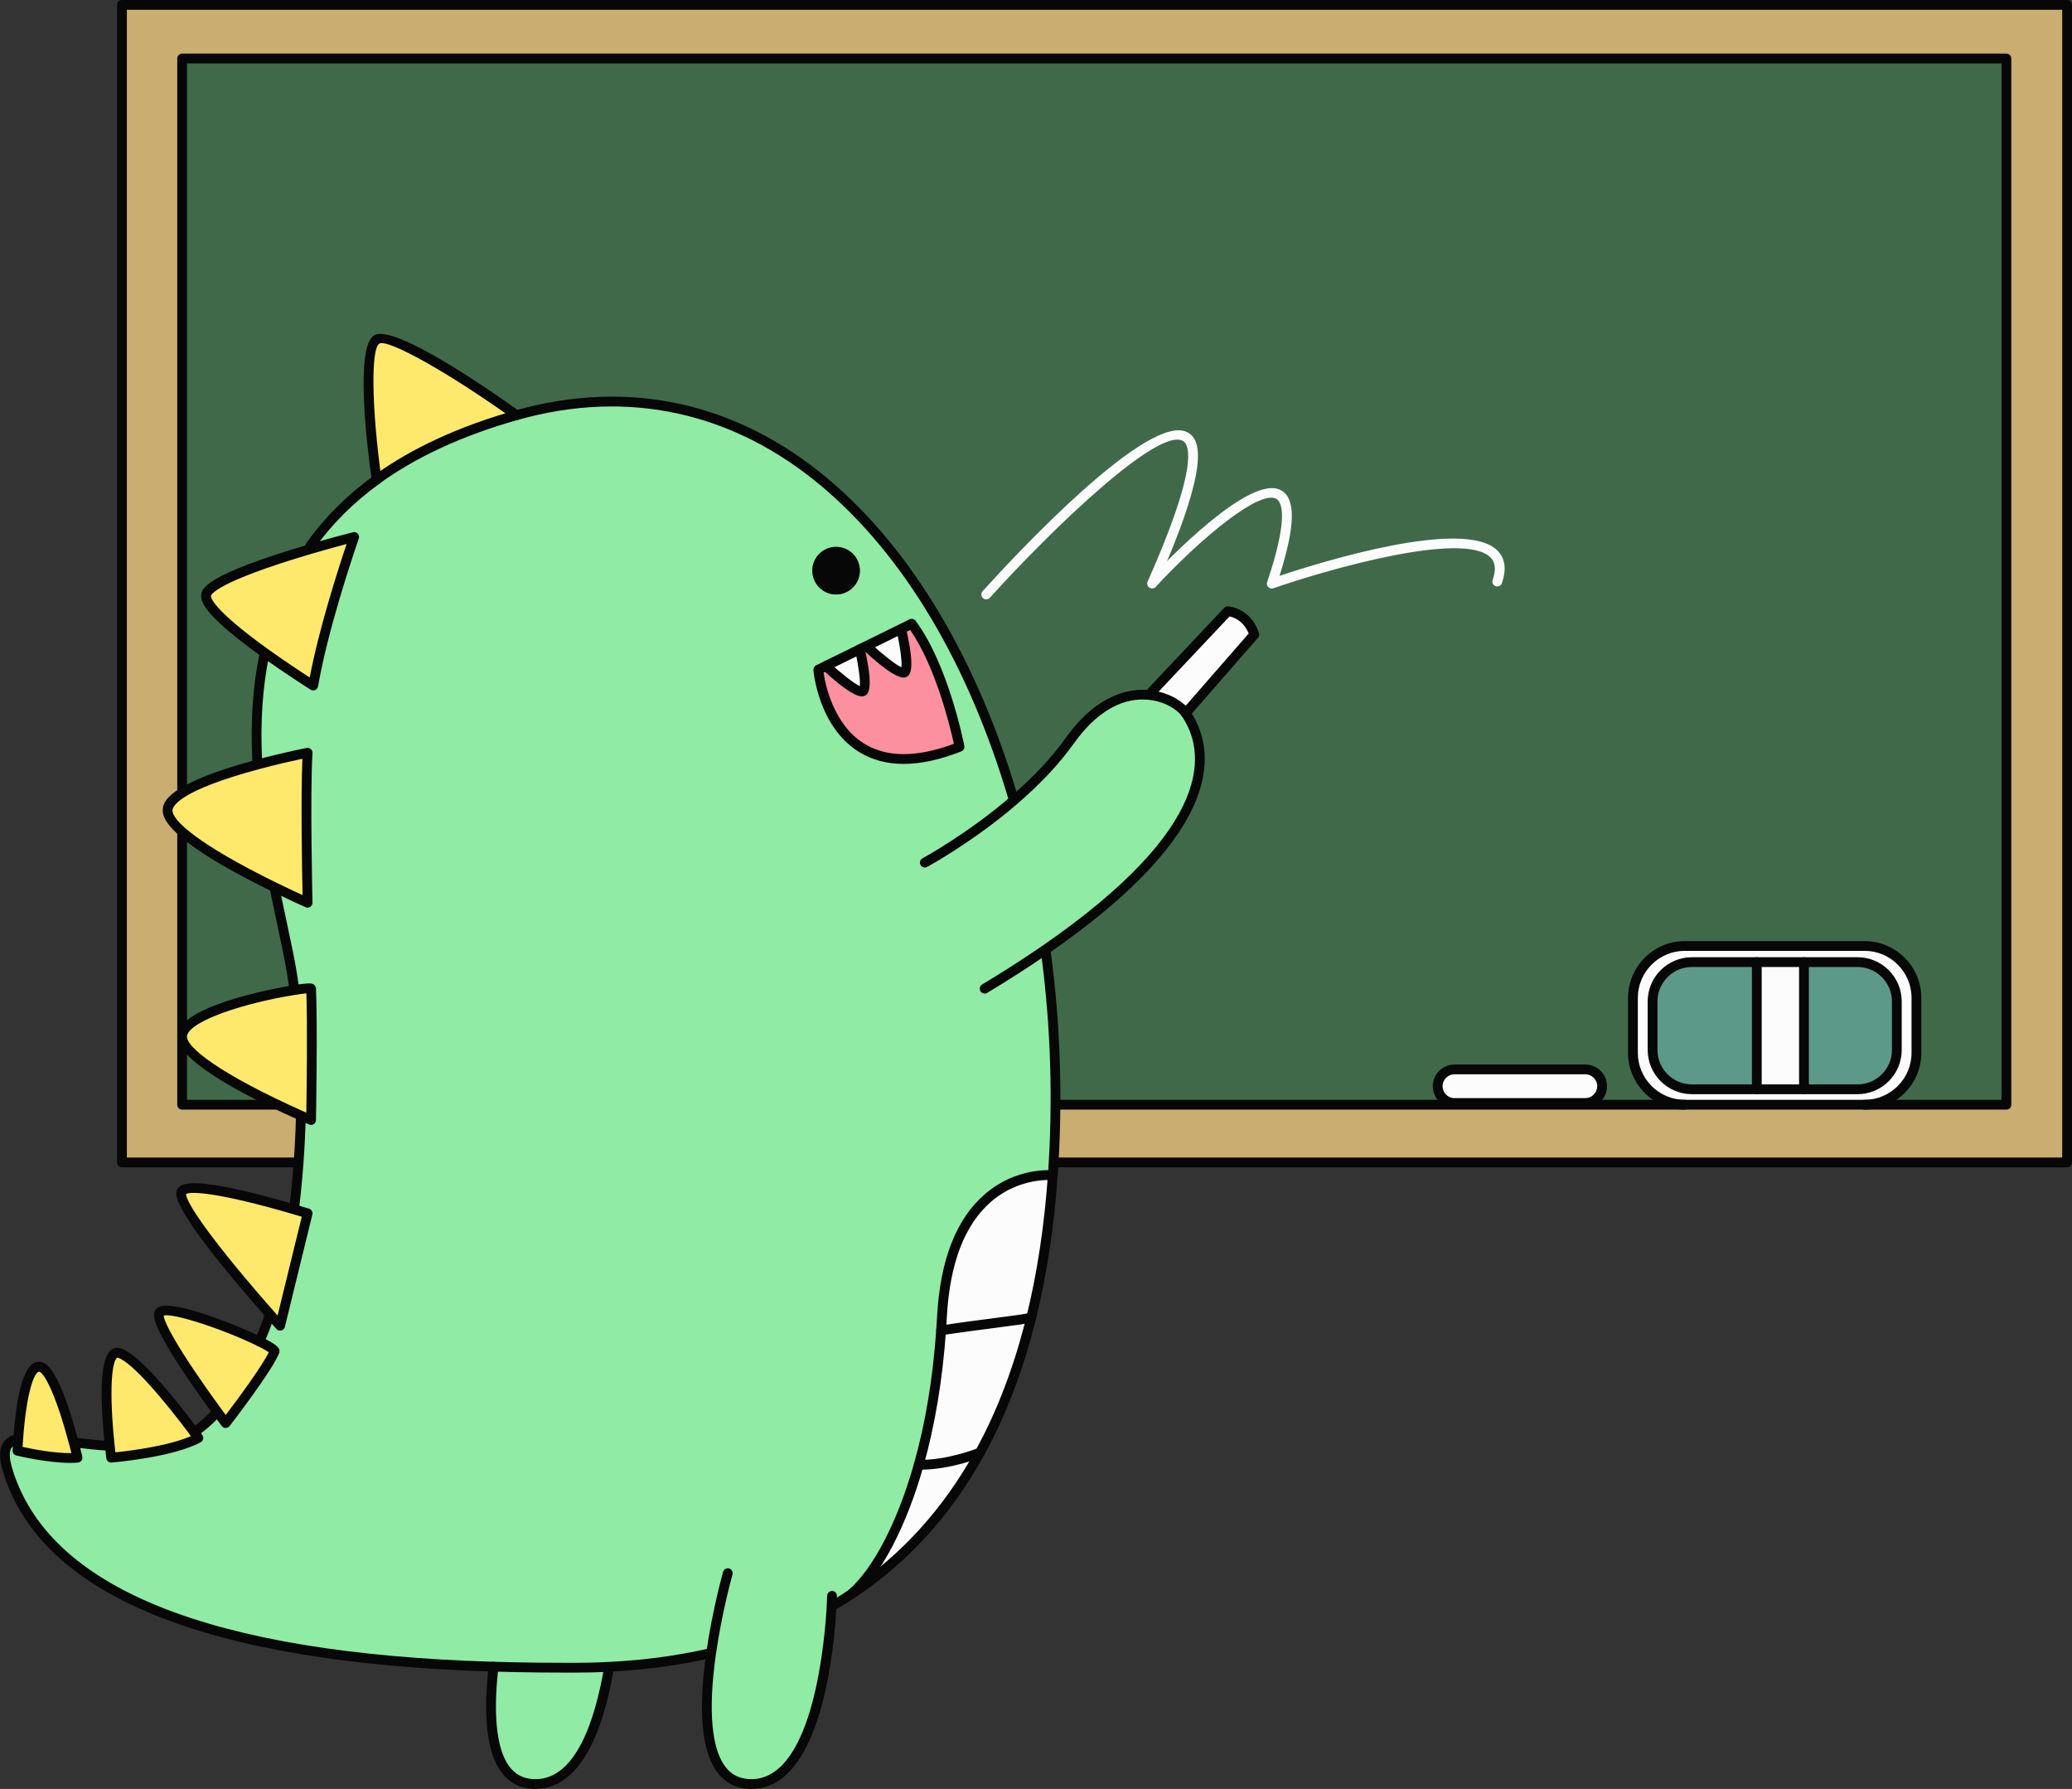 <svg xmlns="http://www.w3.org/2000/svg" width="1080" height="932.23" viewBox="0 0 1080 932.23"><rect x="0" y="0" width="1080" height="932.23" fill="#333333" stroke="none"/><g id="a"/><g id="b"><g id="c"><g id="d"><g><g><path d="M915.71 501.35h24.58v66.27H915.71z" fill="#fcfcfc"/><path d="M915.71 501.35v66.27h-33.84c-11.32.0-20.5-9.18-20.5-20.5v-25.27c0-11.32 9.18-20.5 20.5-20.5h33.84z" fill="#5d9988"/><path d="M988.69 521.86v25.27c0 11.32-9.18 20.5-20.5 20.5h-27.9v-66.27h27.9c11.32.0 20.5 9.18 20.5 20.5z" fill="#5d9988"/><path d="M998.91 519.99v28.64c0 14.94-12.11 27.05-27.05 27.05H878.2c-14.94.0-27.05-12.11-27.05-27.05v-28.64c0-14.94 12.11-27.05 27.05-27.05h93.66c14.94.0 27.05 12.11 27.05 27.05zm-10.22 27.13v-25.27c0-11.32-9.18-20.5-20.5-20.5h-86.31c-11.32.0-20.5 9.18-20.5 20.5v25.27c0 11.32 9.18 20.5 20.5 20.5h86.31c11.32.0 20.5-9.18 20.5-20.5z" fill="#fcfcfc"/><path d="M826.31 557.27c4.84.0 8.77 3.93 8.77 8.75.0 2.42-.99 4.62-2.58 6.2-1.58 1.58-3.77 2.58-6.2 2.58h-68.18c-4.84.0-8.77-3.93-8.77-8.77.0-2.42.99-4.59 2.58-6.17 1.58-1.61 3.77-2.58 6.2-2.58h68.18z" fill="#fcfcfc"/><path d="M1077.45 2.55v603.2H63.57V2.55h1013.88zm-31.64 573.13V30.5H94.94V575.68h950.87z" fill="#c9ad71"/><path d="M878.2 575.68H94.94V30.5h950.87V575.68h-73.95c14.94.0 27.05-12.11 27.05-27.05v-28.64c0-14.94-12.11-27.05-27.05-27.05h-93.66c-14.94.0-27.05 12.11-27.05 27.05v28.64c0 14.94 12.11 27.05 27.05 27.05zm-51.89-.89c2.42.0 4.62-.99 6.2-2.58 1.58-1.58 2.58-3.77 2.58-6.2.0-4.82-3.93-8.75-8.77-8.75h-68.18c-2.42.0-4.62.97-6.2 2.58-1.58 1.58-2.58 3.75-2.58 6.17.0 4.84 3.93 8.77 8.77 8.77h68.18z" fill="#406949"/></g><g><path d="M1077.45 608.3H63.57c-1.41.0-2.55-1.14-2.55-2.55V2.55c0-1.41 1.14-2.55 2.55-2.55h1013.88c1.41.0 2.55 1.14 2.55 2.55v603.2c0 1.41-1.14 2.55-2.55 2.55zm-1011.33-5.1H1074.9V5.1H66.12V603.2z" fill="#070707"/><path d="M1045.81 578.23h-73.95c-1.41.0-2.55-1.14-2.55-2.55s1.14-2.55 2.55-2.55h71.4V33.05H97.49V573.13H878.2c1.41.0 2.55 1.14 2.55 2.55s-1.14 2.55-2.55 2.55H94.94c-1.41.0-2.55-1.14-2.55-2.55V30.5c0-1.41 1.14-2.55 2.55-2.55h950.87c1.41.0 2.55 1.14 2.55 2.55V575.68c0 1.41-1.14 2.55-2.55 2.55z" fill="#070707"/><path d="M971.86 578.23H878.2c-16.32.0-29.6-13.28-29.6-29.6V520c0-16.32 13.28-29.6 29.6-29.6h93.66c16.32.0 29.6 13.28 29.6 29.6v28.63c0 16.32-13.28 29.6-29.6 29.6zm-93.66-82.74c-13.51.0-24.5 10.99-24.5 24.5v28.63c0 13.51 10.99 24.5 24.5 24.5h93.66c13.51.0 24.5-10.99 24.5-24.5v-28.63c0-13.51-10.99-24.5-24.5-24.5H878.2z" fill="#070707"/><path d="M968.19 570.18h-86.31c-12.71.0-23.05-10.34-23.05-23.05v-25.27c0-12.71 10.34-23.05 23.05-23.05h86.31c12.71.0 23.05 10.34 23.05 23.05v25.27c0 12.71-10.34 23.05-23.05 23.05zm-86.31-66.27c-9.9.0-17.95 8.05-17.95 17.95v25.27c0 9.9 8.05 17.95 17.95 17.95h86.31c9.9.0 17.95-8.05 17.95-17.95v-25.27c0-9.9-8.05-17.95-17.95-17.95h-86.31z" fill="#070707"/><path d="M915.71 570.18c-1.41.0-2.55-1.14-2.55-2.55v-66.27c0-1.41 1.14-2.55 2.55-2.55s2.55 1.14 2.55 2.55v66.27c0 1.41-1.14 2.55-2.55 2.55z" fill="#070707"/><path d="M940.29 570.18c-1.41.0-2.55-1.14-2.55-2.55v-66.27c0-1.41 1.14-2.55 2.55-2.55s2.55 1.14 2.55 2.55v66.27c0 1.41-1.14 2.55-2.55 2.55z" fill="#070707"/><path d="M826.31 577.34h-68.18c-6.24.0-11.32-5.08-11.32-11.32.0-3 1.18-5.83 3.32-7.97 2.1-2.14 4.95-3.32 8-3.32h68.18c6.24.0 11.32 5.07 11.32 11.3.0 3.02-1.18 5.86-3.32 8-2.14 2.14-4.98 3.32-8 3.32zm-68.18-17.52c-1.67.0-3.23.64-4.38 1.81-1.19 1.19-1.84 2.74-1.84 4.38.0 3.43 2.79 6.22 6.22 6.22h68.18c1.65.0 3.21-.65 4.39-1.83s1.83-2.74 1.83-4.39c0-3.42-2.79-6.2-6.22-6.2h-68.18z" fill="#070707"/><path d="M662.89 306.7c-.66.0-1.31-.26-1.79-.74-.69-.69-.93-1.7-.62-2.63 11.72-34.74 7.3-41.87 4.86-43.33-8.51-5.07-38.8 19.84-62.97 45.85l-1.89-1.71-1.8-1.8.03-.03c8.73-9.4 53.4-56.13 69.25-46.7 7.5 4.46 7.19 18.64-1.04 44.47 21.49-7.17 96.31-30.44 113.58-13.21 4.06 4.05 4.84 9.78 2.34 17.03-.46 1.33-1.91 2.03-3.24 1.58-1.33-.46-2.04-1.91-1.58-3.24 1.84-5.32 1.48-9.16-1.12-11.75-14.24-14.21-86.51 6.78-113.16 16.06-.27.1-.56.14-.84.14z" fill="#fcfcfc"/><path d="M514.06 312.33c-.61.0-1.22-.22-1.71-.66-1.05-.94-1.13-2.56-.18-3.6 14.47-16.02 87.64-95.29 107.4-82.44 6.21 4.04 11.23 16.68-16.73 79.52-.57 1.29-2.08 1.86-3.37 1.29-1.29-.57-1.87-2.08-1.29-3.37 26.56-59.69 21.86-71.06 18.61-73.17-12.45-8.1-68.46 45.74-100.83 81.58-.5.56-1.2.84-1.89.84z" fill="#fcfcfc"/></g></g><g><g><path d="M469.89 328.5s4.74 20.7 1.35 21.95c-3.42 1.27-19.1-13.23-19.1-13.23l-.33-.69 17.75-8.72.33.69z" fill="#fcfcfc"/><path d="M448.19 338.32s4.74 20.7 1.35 21.95c-3.39 1.27-19.1-13.23-19.1-13.23l17.75-8.72z" fill="#fcfcfc"/><path d="M653.79 330.64l-35.75 40.98c-2.4-3.49-9-8.11-17.85-9.33l.28-1.94 39.45-41.84s9.97.46 13.87 12.14z" fill="#fcfcfc"/><path d="M448.19 338.32l3.62-1.78.33.69s15.68 14.51 19.1 13.23c3.39-1.25-1.35-21.95-1.35-21.95l-.33-.69 5.64-2.78c16.83 22.54 24.94 64.15 24.94 64.15-68 26.82-73.61-40.21-73.61-40.21l3.93-1.94s15.71 14.51 19.1 13.23c3.39-1.25-1.35-21.95-1.35-21.95z" fill="#fd909f"/><path d="M510.77 756.98c-18.28 33.3-41.64 57.04-67.16 73.84 11.58-9.82 25.45-32.54 35.29-67.55 15.43.38 31.87-6.3 31.87-6.3z" fill="#fcfcfc"/><path d="M490.55 693.23c24.61-3.67 46.79-5.81 47.05-6.94-6.71 27.36-15.86 50.74-26.82 70.68.0.0-16.45 6.68-31.87 6.3 5.51-19.56 9.77-42.94 11.65-70.04z" fill="#fcfcfc"/><path d="M490.98 686.3c4.26-79.66 57.78-73.87 57.78-73.87-1.94 27.39-5.76 51.92-11.17 73.87-.25 1.12-22.44 3.26-47.05 6.94.15-2.29.31-4.59.43-6.94z" fill="#fcfcfc"/><path d="M38.48 751.88c1.22 4.62 1.94 7.73 1.94 7.73-11.68 1.12-31.31-3.62-31.31-3.62.0.0.1-2.35.36-5.94.84-11.73 3.47-36.9 10.51-37.79 6.86-.87 14.89 25.98 18.49 39.62h.03z" fill="#ffe96d"/><path d="M101.16 746.24c1.43 1.91 2.27 3.06 2.27 3.06-14.18 7.73-45.49 10.3-45.49 10.3.0.0-.31-2.42-.71-6.27-1.56-14.89-4.39-50.92 4.9-48.27 9.71 2.78 31.9 31.62 39.04 41.18z" fill="#ffe96d"/><path d="M135.27 699.07c4.97 2.45 8.08 4.41 7.8 5.18-3.34 8.75-25.45 37.33-25.45 37.33.0.0-1.68-2.24-4.31-5.81-9.77-13.39-32.64-45.62-30.34-51.46 2.22-5.64 36.54 7.01 52.3 14.76z" fill="#ffe96d"/><path d="M160.34 632.29l-14.33 58.54s-1.81-2.01-4.77-5.35c-13.59-15.43-51.41-59.34-46.31-64.89 4.84-5.3 42.25 4.9 58.21 9.56 4.41 1.27 7.19 2.14 7.19 2.14z" fill="#ffe96d"/><path d="M162.15 515.2c.89 18.95.0 68.44.0 68.44.0.0-1.99-.84-5.28-2.29-16.27-7.27-64.44-29.91-61.83-42.2 2.42-11.37 40.72-20.45 58.34-23.23 5.33-.87 8.75-1.12 8.77-.71z" fill="#ffe96d"/><path d="M160.34 392.25c-1.35 22.06.0 78.18.0 78.18.0.0-7.22-3.16-17.11-8.01-21.85-10.71-56.76-29.6-55.84-40.47.79-9.36 26.37-18.08 46.99-23.61 14.15-3.8 25.96-6.09 25.96-6.09z" fill="#ffe96d"/><path d="M184.59 279.82c-.46 1.38-15.78 45.18-21.32 77.41.0.0-12.26-7.7-25.32-17.08-15.12-10.89-31.29-24.02-30.52-29.99.89-7.14 32.33-17.59 54.8-24.2 12.32-3.62 21.95-6.07 22.36-6.15z" fill="#ffe96d"/><path d="M269.24 216.36c-30.32 8.54-54.24 20.02-72.95 33.58-.23-1.66-9.31-66.98.0-73 9.41-6.09 72.95 39.42 72.95 39.42z" fill="#ffe96d"/><path d="M257.11 869.89l.05-1.38h.05c14.92.46 28.97.56 41.59.56 6.02.0 12.24-.13 18.61-.48l.03.48c-4.69 27.69-15.12 60.61-38.3 60.61s-25.19-30.8-22.03-59.79z" fill="#90eba5"/><path d="M3.96 766.03c-3.01-9.97-1.02-14.43 4.56-16.01l.94.03c-.25 3.6-.36 5.94-.36 5.94.0.0 19.63 4.74 31.31 3.62.0.0-.71-3.11-1.94-7.73l.61-.18c5.43.66 11.3 1.33 17.44 1.71l.69-.08c.41 3.85.71 6.27.71 6.27.0.0 31.31-2.58 45.49-10.3.0.0-.84-1.15-2.27-3.06 4.26-2.75 8.19-6.25 11.81-10.22l.36-.25c2.63 3.57 4.31 5.81 4.31 5.81.0.0 22.11-28.58 25.45-37.33.28-.76-2.83-2.73-7.8-5.18 1.91-4.46 3.62-8.92 5.13-13.18l.84-.41c2.96 3.34 4.77 5.35 4.77 5.35l14.33-58.54s-2.78-.87-7.19-2.14l.2-.71c1.45-12.21 2.96-28.64 3.44-47.35l.08-.74c3.29 1.45 5.28 2.29 5.28 2.29.0.0.89-49.49.0-68.44-.03-.41-3.44-.15-8.77.71l-.03-.89c-.92-6.48-2.01-12.95-3.34-19.4-1.99-9.82-4.49-20.93-6.91-32.94l.13-.25c9.89 4.84 17.11 8.01 17.11 8.01.0.0-1.35-56.12.0-78.18.0.0-11.81 2.29-25.96 6.09l-.33-1.94c-.87-18.26-.05-36.9 3.67-55.13l.23-1.12c13.06 9.38 25.32 17.08 25.32 17.08 5.53-32.23 20.86-76.04 21.32-77.41-.41.08-10.05 2.52-22.36 6.15l-.51-1.45c8.85-12.47 20.17-24.12 34.58-34.55v-.03c18.72-13.57 42.63-25.04 72.95-33.58 124.15-34.96 218.24 62.29 258.89 199.53l.74.84c10.33-8.92 20.58-19.28 28.66-30.62 15.02-21.11 30.85-25.47 42.66-23.82 8.85 1.22 15.45 5.84 17.85 9.33 5.18 7.57 34.17 49.47-73.92 123.8l1.15 1.66c4.95 37.51 6.22 76.45 3.49 115.36.0.0-53.52-5.79-57.78 73.87-.13 2.35-.28 4.64-.43 6.94-1.89 27.11-6.15 50.49-11.65 70.04-9.84 35.01-23.71 57.73-35.29 67.55-2.83 1.86-5.66 3.65-8.54 5.33l-1.53-.1c-.97 19.17-7.01 93.63-41.87 93.63-25.32.0-25.42-36.95-21.01-67.98l-.87-.13c-17.93 4.11-35.65 6.2-52.37 7.01-6.37.36-12.6.48-18.61.48-12.62.0-26.67-.1-41.59-.56h-.05c-95.87-2.86-228.03-19.1-253.2-102.48zM500.14 389.19s-8.11-41.61-24.94-64.15l-5.64 2.78-17.75 8.72-3.62 1.78-17.75 8.72-3.93 1.94s5.61 67.04 73.61 40.21zm-51.94-91.82c0-6.83-5.53-12.39-12.39-12.39s-12.39 5.56-12.39 12.39 5.56 12.42 12.39 12.42 12.39-5.56 12.39-12.42z" fill="#90eba5"/><path d="M435.8 284.97c6.86.0 12.39 5.56 12.39 12.39s-5.53 12.42-12.39 12.42-12.39-5.56-12.39-12.42 5.56-12.39 12.39-12.39z" fill="#070707"/></g><g><path d="M391.66 932.23c-6.85.0-12.45-2.46-16.66-7.3-9.08-10.46-11.39-31.85-6.88-63.59 3.17-22.43 8.74-42.06 8.79-42.26.39-1.35 1.8-2.14 3.15-1.75 1.35.39 2.14 1.8 1.75 3.15-.05.19-5.52 19.51-8.65 41.58-4.23 29.78-2.27 50.37 5.68 59.53 3.24 3.73 7.43 5.54 12.8 5.54 33.04.0 38.55-75.98 39.32-91.21.15-2.75.18-4.35.18-4.37.02-1.41 1.23-2.46 2.59-2.51 1.41.02 2.53 1.18 2.51 2.59.0.0-.03 1.67-.18 4.56-1.14 22.52-7.71 96.04-44.41 96.04z" fill="#070707"/><path d="M279.14 932.23c-6.7.0-12.22-2.36-16.39-7.01-8.43-9.39-11.18-28.1-8.18-55.61.15-1.4 1.41-2.41 2.81-2.26 1.4.15 2.41 1.41 2.26 2.81-2.8 25.64-.41 43.5 6.9 51.65 3.21 3.58 7.33 5.32 12.59 5.32 21.39.0 31.26-31.81 35.79-58.49.23-1.39 1.56-2.33 2.94-2.09 1.39.23 2.32 1.55 2.09 2.94-6.95 41.04-21.07 62.73-40.81 62.73z" fill="#070707"/><path d="M257.21 871.06c-150.17-4.47-236.15-39.56-255.69-104.29-1.96-6.48-2.02-11.06-.19-14.4 1.28-2.33 3.46-3.95 6.5-4.81 1.36-.38 2.76.4 3.15 1.76s-.4 2.76-1.76 3.15c-2.26.64-3.03 1.65-3.42 2.35-1.1 2-.89 5.53.6 10.47 18.84 62.4 103.23 96.27 250.84 100.67 1.39.04 2.52 1.19 2.5 2.59-.02 1.39-1.13 2.51-2.52 2.51z" fill="#070707"/><path d="M56.54 755.96c-.05.0-.11.0-.16.0-6.24-.39-12.14-1.06-17.59-1.72-1.4-.17-2.39-1.44-2.22-2.84.17-1.4 1.45-2.39 2.84-2.22 5.37.66 11.18 1.31 17.29 1.7 1.41.09 2.47 1.3 2.39 2.7-.08 1.35-1.21 2.39-2.54 2.39z" fill="#070707"/><path d="M101.16 748.79c-.84.0-1.66-.41-2.14-1.17-.77-1.18-.43-2.76.76-3.53 3.85-2.49 7.65-5.79 11.3-9.8.95-1.04 2.56-1.12 3.6-.17 1.04.95 1.12 2.56.17 3.6-3.95 4.34-8.09 7.92-12.31 10.65-.43.28-.91.41-1.38.41z" fill="#070707"/><path d="M135.27 701.62c-.33.0-.68-.07-1-.21-1.29-.55-1.89-2.05-1.34-3.35 1.75-4.08 3.45-8.46 5.06-13.03.47-1.33 1.93-2.03 3.25-1.56 1.33.47 2.02 1.93 1.56 3.25-1.65 4.67-3.39 9.16-5.19 13.34-.41.97-1.36 1.55-2.35 1.55z" fill="#070707"/><path d="M153.36 631.98c-.1.0-.2.0-.3-.02-1.4-.17-2.4-1.43-2.23-2.83 1.87-15.71 3.02-31.57 3.43-47.12.04-1.41 1.22-2.51 2.62-2.48 1.41.04 2.52 1.21 2.48 2.62-.41 15.71-1.57 31.72-3.46 47.59-.15 1.3-1.26 2.25-2.53 2.25z" fill="#070707"/><path d="M153.35 517.57c-1.25.0-2.34-.92-2.52-2.19-.95-6.69-2.06-13.17-3.31-19.25-.92-4.56-1.96-9.4-3.04-14.47-1.25-5.86-2.57-12.05-3.87-18.48-.28-1.38.62-2.73 2-3 1.38-.28 2.73.62 3 2 1.29 6.42 2.61 12.58 3.86 18.43 1.09 5.09 2.12 9.94 3.05 14.52 1.27 6.18 2.4 12.76 3.37 19.55.2 1.39-.77 2.68-2.17 2.88-.12.02-.24.03-.36.03z" fill="#070707"/><path d="M134.05 398.95c-1.35.0-2.48-1.06-2.54-2.43-.97-20.5.24-38.74 3.72-55.76.28-1.38 1.62-2.27 3.01-1.99 1.38.28 2.27 1.63 1.99 3.01-3.39 16.6-4.58 34.43-3.62 54.5.07 1.41-1.02 2.6-2.43 2.67-.04.0-.08.0-.12.0z" fill="#070707"/><path d="M161.71 287.06c-.51.0-1.03-.15-1.47-.47-1.15-.81-1.42-2.41-.6-3.55 9.38-13.22 21.21-25.04 35.16-35.14 1.14-.83 2.73-.57 3.56.57.83 1.14.57 2.74-.57 3.56-13.5 9.77-24.93 21.2-33.99 33.96-.5.7-1.28 1.07-2.08 1.07z" fill="#070707"/><path d="M528.13 418.43c-1.1.0-2.12-.72-2.44-1.83-20.97-70.8-54.62-127.21-97.32-163.11-46.22-38.86-101-50.86-158.43-34.69-28.61 8.06-52.88 19.23-72.15 33.19-1.14.83-2.73.57-3.56-.57s-.57-2.73.57-3.56c19.75-14.32 44.57-25.75 73.76-33.97 59.12-16.65 115.52-4.3 163.09 35.69 43.47 36.55 77.68 93.8 98.93 165.56.4 1.35-.37 2.77-1.72 3.17-.24.07-.49.11-.73.11z" fill="#070707"/><path d="M435.06 838.7c-.88.0-1.73-.45-2.2-1.26-.71-1.22-.3-2.78.92-3.49 2.59-1.51 5.35-3.23 8.43-5.26 27.31-17.98 49.63-42.52 66.33-72.94 11.27-20.49 20.21-44.06 26.58-70.06 5.5-22.33 9.23-47.04 11.1-73.44 2.69-38.33 1.52-76.97-3.48-114.84-.18-1.4.8-2.68 2.19-2.86 1.4-.18 2.68.8 2.86 2.19 5.04 38.21 6.22 77.2 3.51 115.87-1.89 26.7-5.67 51.69-11.24 74.3-6.48 26.43-15.58 50.42-27.07 71.3-17.1 31.15-39.98 56.3-68 74.74-3.16 2.08-5.99 3.84-8.66 5.4-.4.24-.85.35-1.28.35z" fill="#070707"/><path d="M298.8 871.62c-10.05.0-25.31-.06-41.67-.56-1.41-.04-2.51-1.22-2.47-2.63.04-1.41 1.2-2.52 2.63-2.47 16.29.5 31.49.56 41.51.56 6.66.0 12.71-.16 18.47-.48 18.22-.89 35.69-3.23 51.95-6.95 1.37-.31 2.74.54 3.05 1.92.31 1.37-.54 2.74-1.92 3.05-16.55 3.79-34.32 6.17-52.82 7.07-5.84.33-11.98.49-18.74.49z" fill="#070707"/><path d="M513.24 517.75c-.87.0-1.71-.44-2.19-1.24-.73-1.21-.33-2.77.87-3.5 10.84-6.51 21.18-13.14 30.75-19.7 92.01-63.27 85.41-102.47 73.29-120.2-1.87-2.72-7.67-7.13-16.13-8.3-9.97-1.39-25.04 1.42-40.23 22.77-7.32 10.28-17.1 20.73-29.07 31.08-23.15 19.99-47.03 32.98-47.27 33.11-1.24.67-2.79.21-3.46-1.03-.67-1.24-.21-2.79 1.03-3.46.23-.13 23.65-12.86 46.36-32.48 11.66-10.08 21.17-20.23 28.25-30.17 17.55-24.68 35.79-26.17 45.09-24.86 9.45 1.31 16.78 6.32 19.6 10.42 13.23 19.35 21.08 61.56-74.58 127.34-9.65 6.62-20.09 13.31-31.01 19.87-.41.25-.86.36-1.31.36z" fill="#070707"/><path d="M471.04 398.08c-8.81.0-16.62-2.09-23.35-6.27-21-13.05-23.61-41.42-23.71-42.62-.09-1.04.47-2.04 1.41-2.5l3.93-1.94h0l44.75-22.01c1.1-.54 2.44-.22 3.17.76 16.98 22.75 25.06 63.47 25.4 65.19.24 1.21-.42 2.41-1.57 2.86-11.02 4.35-21.05 6.52-30.03 6.52zm-41.76-47.62c.89 6.1 5.07 27.07 21.13 37.03 11.75 7.28 27.48 7.31 46.79.1-1.84-8.4-9.41-40.11-22.8-59.31l-45.12 22.19z" fill="#070707"/><path d="M449.18 362.9c-2.17.0-7.29-1.82-20.47-13.99-1.03-.96-1.1-2.57-.14-3.6.95-1.03 2.57-1.1 3.6-.14 5.74 5.3 12.99 11.04 16 12.36.38-3.11-.85-11.59-2.47-18.64-.31-1.37.54-2.74 1.92-3.06 1.37-.31 2.74.54 3.06 1.92 5.24 22.89 1.39 24.31-.25 24.92-.26.1-.64.24-1.24.24z" fill="#070707"/><path d="M470.88 353.09c-2.18.0-7.3-1.82-20.46-13.99-1.03-.96-1.1-2.57-.14-3.6.96-1.03 2.57-1.1 3.6-.14 5.74 5.31 12.98 11.05 15.99 12.36.35-2.92-.67-10.79-2.46-18.64-.31-1.37.54-2.74 1.92-3.05 1.37-.31 2.74.54 3.05 1.92 5.24 22.89 1.39 24.31-.25 24.92-.26.1-.64.24-1.25.24z" fill="#070707"/><path d="M196.29 252.5c-1.34.0-2.43-1.02-2.54-2.32-2.86-20.7-8.44-69.18 1.16-75.38 10.08-6.53 60.58 28.57 75.82 39.49 1.14.82 1.41 2.41.59 3.56-.82 1.15-2.41 1.41-3.56.59-33.68-24.12-65.78-42.14-70.08-39.35-4.44 2.87-3.94 33.84 1.14 70.5.02.12.03.25.03.36.0 1.41-1.14 2.56-2.55 2.56z" fill="#070707"/><path d="M163.27 359.79c-.47.0-.94-.13-1.36-.39-.12-.08-12.48-7.85-25.45-17.17-28.98-20.87-32.09-28.27-31.56-32.38.38-3 1.26-10.05 56.61-26.32 11.64-3.42 20.74-5.76 22.37-6.15.87-.26 1.85-.05 2.53.63.78.78.96 1.94.52 2.88l-.09.25c-3.71 10.8-16.19 48.25-21.05 76.53-.14.84-.7 1.55-1.47 1.9-.33.15-.69.22-1.04.22zm17.39-76.32c-4.04 1.07-10.46 2.82-17.71 4.95-51.55 15.16-52.95 21.79-52.99 22.07-.08.6.1 6.44 29.48 27.6 8.9 6.4 17.52 12.06 22 14.95 4.76-25.2 14.65-55.98 19.22-69.58z" fill="#070707"/><path d="M160.34 472.97c-.35.0-.7-.07-1.02-.21-.07-.03-7.38-3.24-17.21-8.05h0c-38.8-19.01-58.06-33.47-57.26-42.97.27-3.23 1.1-13.05 48.87-25.86 14.07-3.78 26.01-6.11 26.13-6.13.77-.15 1.57.07 2.17.59s.91 1.29.86 2.07c-1.33 21.7.0 77.4.0 77.96.02.87-.4 1.69-1.13 2.18-.43.29-.92.43-1.42.43zm-15.99-12.85c5.56 2.72 10.3 4.92 13.35 6.32-.26-12.56-.95-51.22-.08-71.04-4.44.94-13.01 2.83-22.58 5.4-41.12 11.03-44.93 19.14-45.12 21.36-.44 5.24 13.63 17.97 54.42 37.96h0z" fill="#070707"/><path d="M162.15 586.19c-.34.0-.67-.07-.99-.2.0.0-2-.85-5.32-2.31h0c-30.35-13.56-65.97-32.39-63.29-45.06 3.42-16.05 58.11-24.85 60.44-25.22 9.17-1.49 9.92-.89 10.72-.25.56.45.95 1.18.99 1.9.89 18.85.01 68.15.0 68.64-.01.85-.45 1.63-1.16 2.09-.42.27-.9.41-1.39.41zm-4.24-7.17c.63.28 1.22.54 1.75.77.18-11.4.63-45.47.03-62.14-1.22.11-3.12.33-5.91.79-25.75 4.06-54.57 13.34-56.26 21.24-1.19 5.62 17.02 19.97 60.38 39.34z" fill="#070707"/><path d="M146.01 693.39c-.71.0-1.41-.3-1.9-.85.0.0-1.82-2.02-4.78-5.37h0c-53.37-60.58-48.39-65.99-46.27-68.31 1.59-1.74 6.44-7.06 60.81 8.84 4.44 1.28 7.23 2.16 7.23 2.16 1.29.4 2.04 1.73 1.72 3.04l-14.33 58.54c-.22.92-.94 1.64-1.86 1.87-.21.05-.41.08-.62.08zm-2.86-9.59c.55.63 1.07 1.2 1.54 1.73l12.6-51.49c-1.21-.36-2.86-.86-4.85-1.43-38.81-11.35-53.03-11.82-55.44-10.42-.17 4.43 13.89 24.99 46.15 61.61h0z" fill="#070707"/><path d="M117.63 744.13h-.02c-.8.0-1.54-.38-2.02-1.02.0.0-1.69-2.25-4.32-5.83h0c-33.69-46.19-31.49-51.79-30.66-53.9.31-.79 1.02-1.86 2.63-2.48 8.32-3.22 40.96 9.88 53.17 15.89 7.97 3.92 10.01 5.8 9.07 8.34-3.45 9.03-24.91 36.83-25.82 38.01-.48.62-1.23.99-2.02.99zm-2.25-9.87c.88 1.19 1.65 2.23 2.28 3.09 6.64-8.73 18.96-25.48 22.45-32.68-.86-.59-2.58-1.64-5.96-3.31-17.96-8.83-44.18-17.28-48.82-15.81.06 2.97 6.34 16.22 30.05 48.71z" fill="#070707"/><path d="M57.93 762.15c-1.27.0-2.36-.95-2.53-2.23.0.0-.31-2.44-.72-6.32h0c-3.02-28.92-2.01-45.72 3.01-49.93 1.44-1.21 3.26-1.59 5.12-1.06 9.89 2.83 29.55 27.6 40.38 42.11 1.44 1.92 2.28 3.08 2.28 3.08.44.59.59 1.35.43 2.06-.16.72-.62 1.33-1.27 1.68-14.48 7.89-45.2 10.5-46.5 10.6-.07.0-.14.0-.21.0zm1.82-9.09c.16 1.49.3 2.76.41 3.76 7.01-.73 27.44-3.21 39.38-8.47-.14-.19-.29-.38-.44-.59-13.53-18.12-30.53-38.21-37.7-40.25-.27-.08-.31-.04-.44.06-2.73 2.29-4.17 17.25-1.22 45.49h0z" fill="#070707"/><path d="M36.48 762.33c-11.82.0-27.24-3.69-27.97-3.86-1.18-.29-2-1.37-1.95-2.59.0.0.1-2.37.36-6.01h0c2.79-38.88 10.27-39.83 12.73-40.14 2.73-.35 9.97-1.25 21.18 41.17.04.11.08.22.11.33 1.24 4.67 1.96 7.81 1.96 7.81.16.72.01 1.47-.42 2.06-.43.6-1.09.98-1.82 1.05-1.32.13-2.73.18-4.19.18zm-24.71-8.35c4.72 1.03 16.58 3.4 25.46 3.25-.29-1.18-.67-2.66-1.12-4.36-.05-.11-.08-.22-.11-.33-7.66-29.06-13.89-38-15.7-37.74-2.33.3-6.46 9.98-8.28 35.44-.11 1.49-.18 2.77-.24 3.75z" fill="#070707"/><path d="M443.61 833.37c-.72.0-1.44-.31-1.95-.9-.91-1.07-.78-2.68.3-3.59 13.03-11.05 25.92-35.83 34.48-66.29 5.93-21.04 9.82-44.44 11.56-69.53.15-2.28.3-4.56.43-6.9 1.59-29.68 10.06-51.25 25.18-64.11 16.48-14.02 34.66-12.24 35.42-12.15 1.4.15 2.41 1.41 2.26 2.81-.15 1.4-1.41 2.41-2.8 2.26h0c-.17-.02-16.88-1.59-31.66 11.04-13.96 11.93-21.8 32.26-23.31 60.43-.13 2.36-.28 4.66-.44 6.97-1.77 25.45-5.72 49.19-11.74 70.57-8.83 31.4-22.32 57.12-36.1 68.8-.48.41-1.07.61-1.65.61z" fill="#070707"/><path d="M490.54 695.78c-1.24.0-2.33-.91-2.52-2.17-.21-1.39.75-2.69 2.15-2.9 9.89-1.48 19.5-2.72 27.22-3.72 8.63-1.12 16.79-2.17 18.68-2.74.58-.43 1.33-.61 2.08-.44 1.37.31 2.23 1.68 1.92 3.05-.54 2.39-.75 2.43-22.03 5.19-7.7 1-17.28 2.24-27.12 3.7-.13.02-.25.03-.38.03zm44.56-10.06h0zm0 0h0zm0 0h0z" fill="#070707"/><path d="M480.2 765.84c-.46.0-.91.0-1.37-.02-1.41-.03-2.52-1.2-2.49-2.61.04-1.41 1.23-2.53 2.61-2.49 14.71.36 30.69-6.05 30.85-6.11 1.3-.53 2.79.1 3.32 1.4.53 1.3-.1 2.79-1.4 3.32-.67.27-16.19 6.5-31.53 6.5z" fill="#070707"/><path d="M618.04 374.17c-.59.0-1.19-.21-1.68-.63-1.06-.93-1.17-2.54-.24-3.6l34.75-39.83c-2.75-6.64-7.79-8.42-10-8.89l-38.54 40.88c-.97 1.02-2.58 1.07-3.6.11-1.02-.97-1.07-2.58-.11-3.6l39.45-41.84c.51-.54 1.23-.83 1.97-.8.48.02 11.77.69 16.17 13.88.29.86.1 1.8-.5 2.48l-35.75 40.98c-.5.58-1.21.87-1.92.87z" fill="#070707"/></g></g></g></g></g></svg>